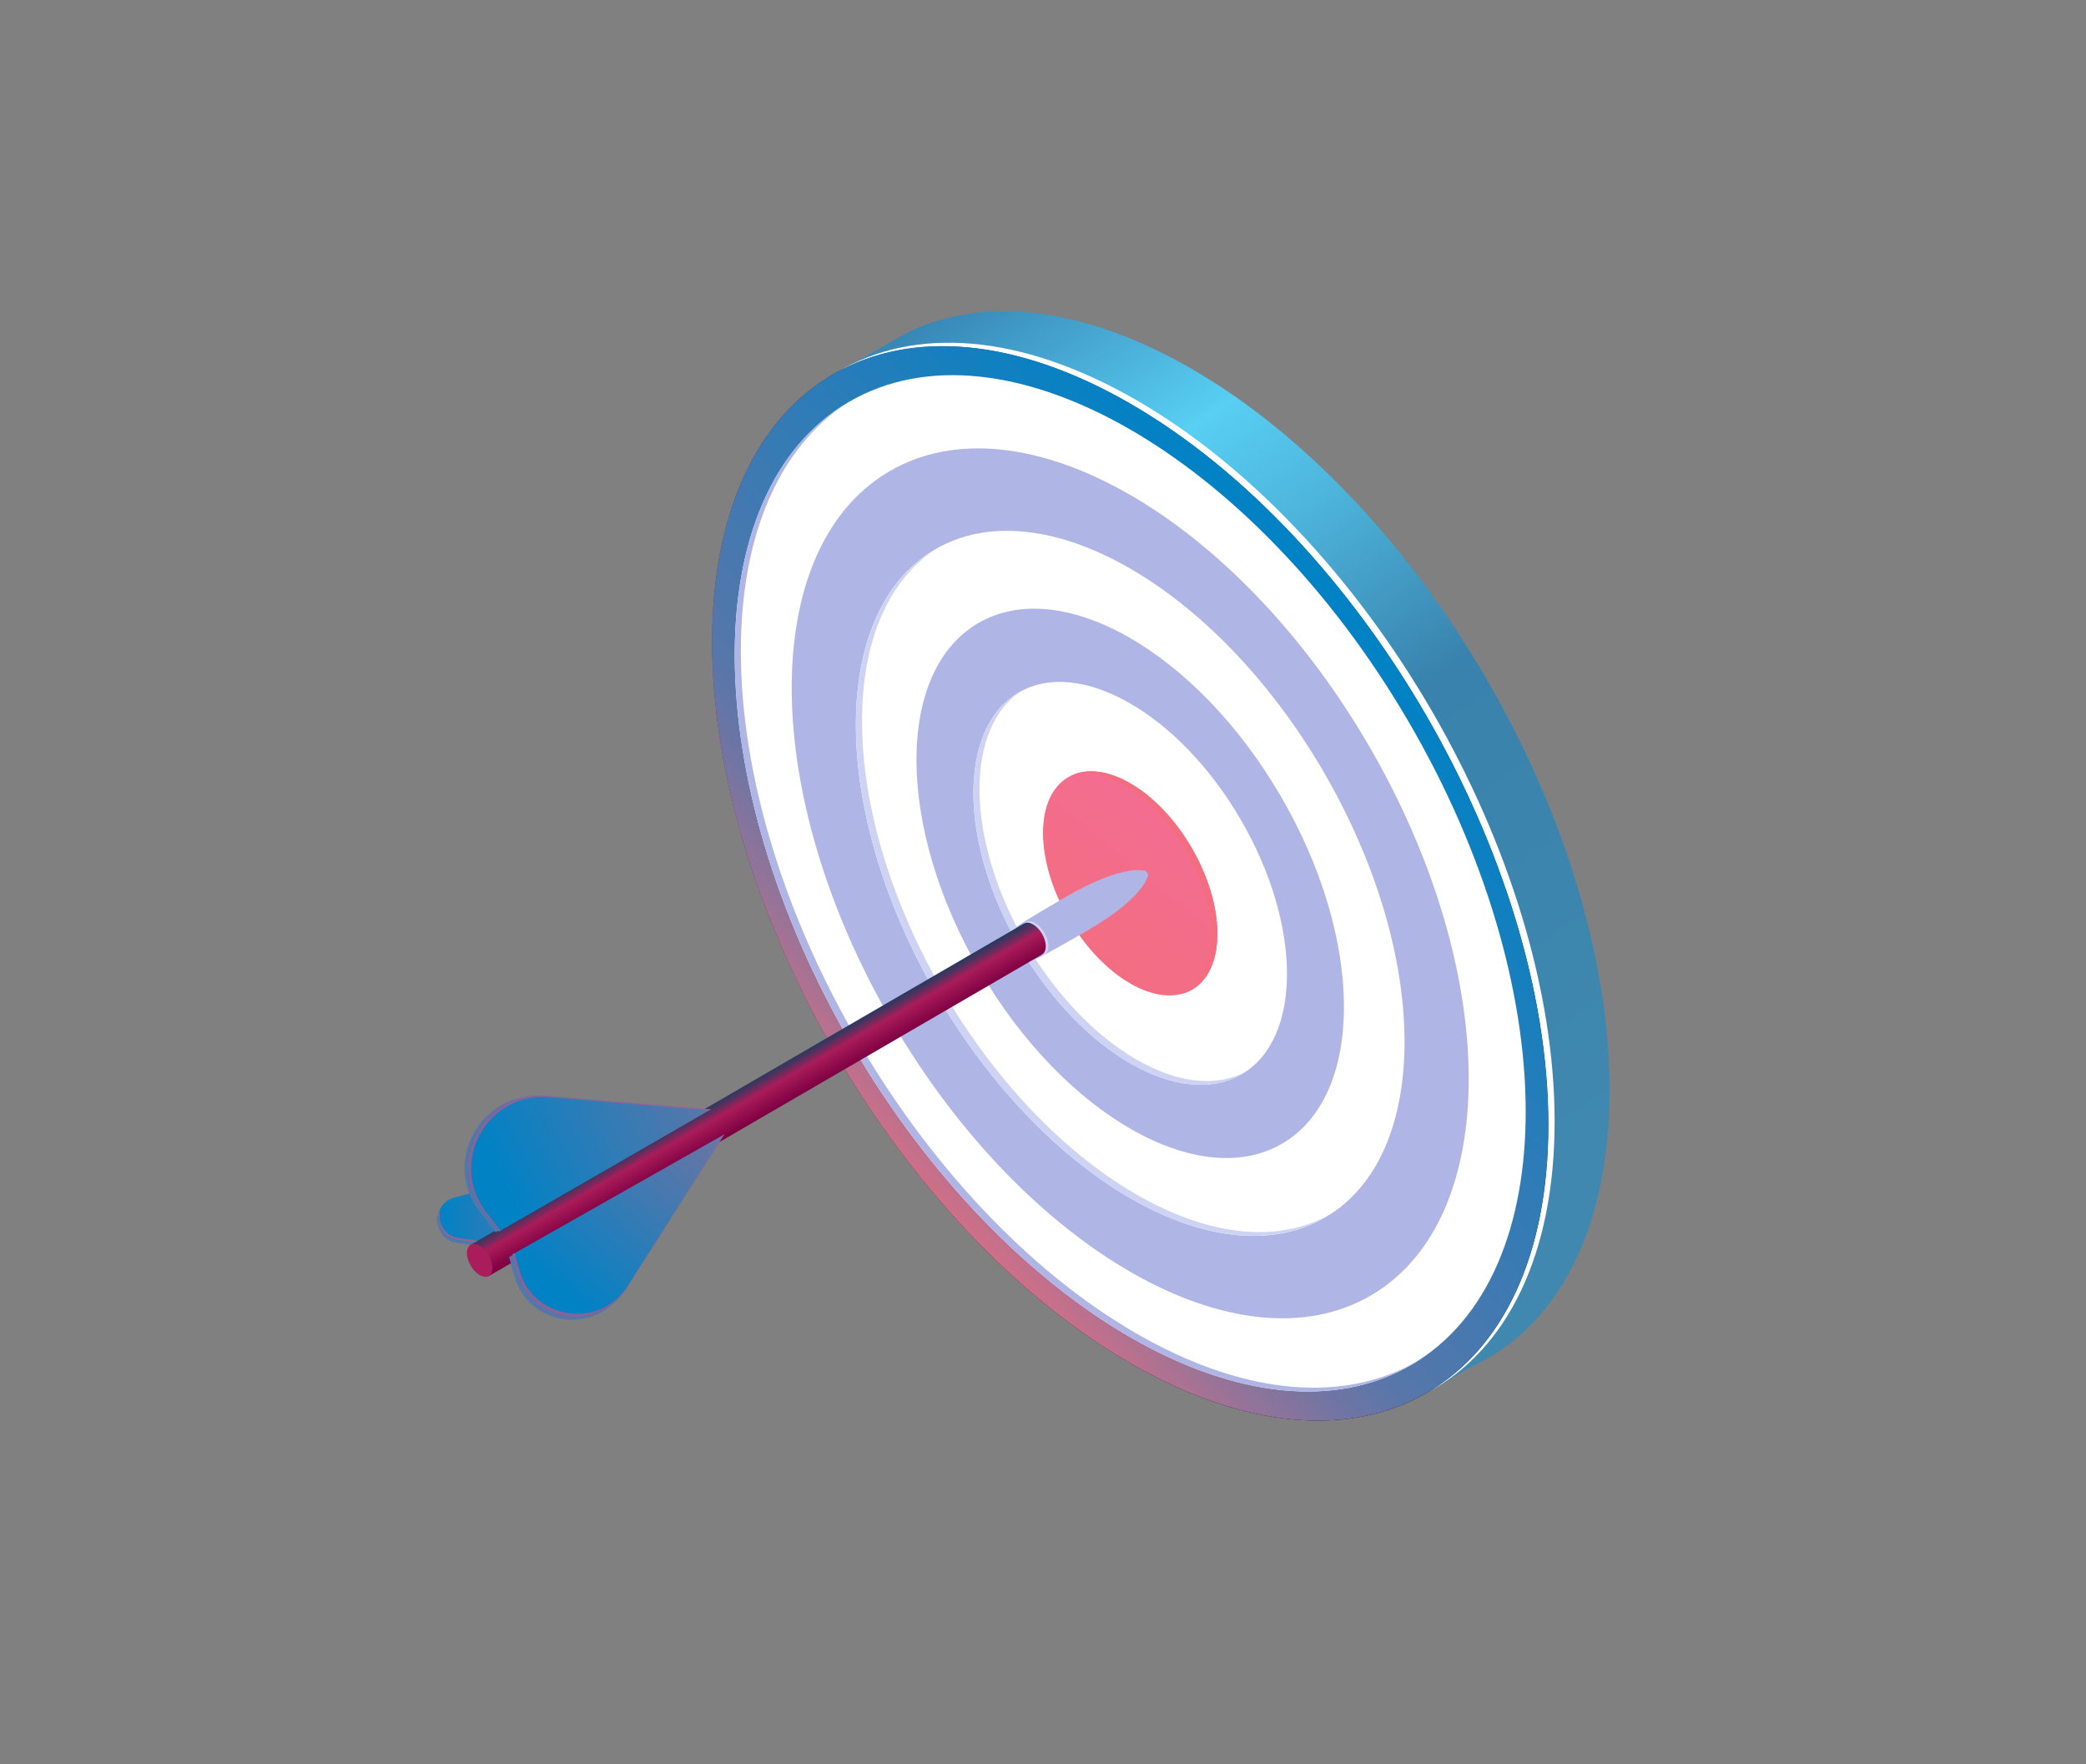 <svg width="188" height="159" viewBox="0 0 188 159" fill="none" xmlns="http://www.w3.org/2000/svg">
<rect x="0" y="0" width="188" height="159" fill="#808080" stroke="none"/>
<path d="M107.38 33.23C97.57 27.57 88.64 26.71 81.93 29.89L76.54 32.95V32.98C83.23 29.87 92.12 30.75 101.86 36.38C122.67 48.4 139.54 77.5 139.54 101.38C139.54 112.97 135.56 121.2 129.09 125.23L132.71 123.12C140.29 119.59 145.06 110.93 145.06 98.24C145.06 74.35 128.19 45.25 107.38 33.23Z" fill="url(#paint0_linear_1289_1313)"/>
<path d="M101.86 36.37C81.05 24.35 64.18 33.97 64.18 57.85C64.18 81.73 81.05 110.83 101.86 122.85C122.67 134.87 139.54 125.25 139.54 101.37C139.54 77.49 122.67 48.39 101.86 36.37Z" fill="url(#paint1_linear_1289_1313)"/>
<path d="M102.419 36.06C91.869 29.97 82.329 29.44 75.489 33.51C82.289 29.79 91.599 30.45 101.869 36.38C122.679 48.4 139.549 77.49 139.549 101.38C139.549 113.15 135.449 121.45 128.799 125.41C135.779 121.59 140.109 113.16 140.109 101.06C140.099 77.17 123.229 48.07 102.419 36.06Z" fill="white"/>
<path d="M139.54 101.37C139.54 125.25 122.67 134.87 101.86 122.85C81.05 110.83 64.18 81.73 64.18 57.85C64.18 33.97 81.05 24.35 101.86 36.37C122.67 48.39 139.54 77.49 139.54 101.37Z" fill="url(#paint2_linear_1289_1313)"/>
<path d="M127.221 122.989C141.052 114.903 140.911 88.925 126.904 64.966C112.897 41.008 90.33 28.141 76.498 36.227C62.667 44.313 62.809 70.291 76.815 94.249C90.822 118.208 113.389 131.075 127.221 122.989Z" fill="white"/>
<path d="M123.567 116.739C135.405 109.818 135.284 87.583 123.295 67.076C111.307 46.57 91.991 35.556 80.153 42.478C68.314 49.399 68.435 71.633 80.424 92.14C92.412 112.646 111.728 123.66 123.567 116.739Z" fill="#AFB6E5"/>
<path d="M119.453 109.703C129.046 104.095 128.945 86.075 119.229 69.454C109.512 52.833 93.858 43.906 84.265 49.514C74.672 55.122 74.772 73.142 84.489 89.763C94.206 106.384 109.86 115.311 119.453 109.703Z" fill="white"/>
<path d="M115.567 103.056C123.043 98.685 122.967 84.644 115.396 71.695C107.825 58.745 95.628 51.791 88.152 56.161C80.676 60.532 80.752 74.573 88.323 87.522C95.893 100.472 108.091 107.426 115.567 103.056Z" fill="#AFB6E5"/>
<path d="M111.913 96.806C117.396 93.6 117.34 83.303 111.787 73.805C106.235 64.308 97.289 59.207 91.806 62.412C86.323 65.618 86.379 75.916 91.931 85.413C97.484 94.911 106.43 100.011 111.913 96.806Z" fill="white"/>
<path d="M102.41 120.17C82.73 108.81 66.77 81.28 66.77 58.69C66.77 47.91 70.41 40.2 76.35 36.32C70.08 40.07 66.22 47.92 66.22 59.03C66.22 81.62 82.18 109.14 101.86 120.51C112.15 126.45 121.41 126.8 127.92 122.55C121.45 126.43 112.41 125.94 102.41 120.17Z" fill="#AFB6E5"/>
<path d="M102.41 107.64C88.75 99.76 77.69 80.66 77.69 64.99C77.69 57.48 80.24 52.13 84.39 49.45C79.91 52 77.14 57.5 77.14 65.33C77.14 81 88.21 100.09 101.86 107.98C108.97 112.09 115.38 112.33 119.89 109.42C115.41 111.98 109.24 111.58 102.41 107.64Z" fill="#CED3F4"/>
<path d="M102.41 95.48C94.609 90.97 88.279 80.06 88.279 71.11C88.279 66.94 89.659 63.92 91.909 62.36C89.329 63.81 87.73 66.96 87.73 71.46C87.73 80.41 94.059 91.32 101.859 95.83C106.029 98.23 109.77 98.33 112.35 96.53C109.8 97.96 106.29 97.72 102.41 95.48Z" fill="#CED3F4"/>
<path d="M109.72 84.15C109.72 89.13 106.2 91.14 101.86 88.63C97.52 86.12 94 80.05 94 75.07C94 70.09 97.52 68.08 101.86 70.59C106.2 73.1 109.72 79.17 109.72 84.15Z" fill="url(#paint3_linear_1289_1313)"/>
<path opacity="0.5" d="M102.7 79.79C102.7 80.18 102.42 80.34 102.08 80.14C101.74 79.94 101.46 79.46 101.46 79.07C101.46 78.68 101.74 78.52 102.08 78.72C102.42 78.92 102.7 79.4 102.7 79.79Z" fill="url(#paint4_linear_1289_1313)"/>
<path d="M101.86 70.59C99.9 69.46 98.1 69.25 96.72 69.82C98.02 69.49 99.61 69.77 101.33 70.77C105.67 73.28 109.19 79.35 109.19 84.33C109.19 87.06 108.13 88.89 106.46 89.58C108.43 89.08 109.71 87.16 109.71 84.15C109.72 79.17 106.2 73.1 101.86 70.59Z" fill="#F36D7E"/>
<path d="M45.36 112.56L41.24 112C38.99 111.7 38.78 108.52 40.97 107.92L64.07 101.61L45.36 112.56Z" fill="url(#paint5_linear_1289_1313)"/>
<path d="M45.52 112.16L41.4 111.6C39.97 111.41 39.37 110.06 39.67 108.95C39.07 110.11 39.63 111.79 41.24 112.01L45.36 112.57L64.07 101.62L63.08 101.89L45.52 112.16Z" fill="#5277AB"/>
<path opacity="0.7" d="M41.34 111.72L45.46 112.28L63.34 101.81L63.08 101.88L45.53 112.16L41.41 111.6C39.98 111.41 39.38 110.06 39.68 108.95C39.66 109 39.64 109.05 39.62 109.09C39.32 110.2 39.92 111.53 41.34 111.72Z" fill="#BB5987"/>
<path d="M103.47 78.91C103.47 78.99 103.44 79.05 103.4 79.08C103.4 79.08 102.99 80.97 97.94 83.9C90.72 88.08 93.94 85.86 93.94 85.86C93.75 85.97 93.87 85.73 93.58 85.56C93 85.22 92.52 84.41 92.52 83.74C92.52 83.41 92.21 83.41 92.4 83.3C92.4 83.3 88.87 84.99 96.09 80.81C101.16 77.88 103.03 78.46 103.03 78.46C103.08 78.43 103.14 78.44 103.22 78.48C103.35 78.54 103.47 78.74 103.47 78.91Z" fill="#AFB6E5"/>
<path d="M94.49 85.25C94.49 86.01 93.95 86.32 93.29 85.93C92.63 85.55 92.09 84.62 92.09 83.86C92.09 83.1 92.63 82.79 93.29 83.18C93.95 83.56 94.49 84.49 94.49 85.25Z" fill="#CED3F4"/>
<path d="M94.25 85.28C94.25 85.63 94.13 85.89 93.93 86.01L44.09 114.98C43.88 115.1 44.02 114.83 43.7 114.65C43.07 114.28 42.55 113.4 42.55 112.67C42.55 112.31 42.22 112.31 42.42 112.19L92.3 83.22C92.51 83.11 92.79 83.13 93.1 83.31C93.74 83.67 94.25 84.55 94.25 85.28Z" fill="url(#paint6_linear_1289_1313)"/>
<path d="M44.38 114.26C44.38 114.99 43.87 115.28 43.23 114.91C42.6 114.54 42.08 113.66 42.08 112.93C42.08 112.2 42.59 111.91 43.23 112.28C43.87 112.65 44.38 113.53 44.38 114.26Z" fill="#AA1C5A"/>
<path d="M44.67 111.05L63.77 100.04L48.86 98.82C43.28 98.36 39.8 104.76 43.23 109.19L44.67 111.05Z" fill="#5277AB"/>
<path d="M44.97 110.99L64.07 99.98L49.16 98.76C43.58 98.3 40.1 104.7 43.53 109.13L44.97 110.99Z" fill="url(#paint7_linear_1289_1313)"/>
<path opacity="0.7" d="M43.821 109.25C40.391 104.82 43.861 98.42 49.451 98.88L63.931 100.07L64.081 99.98L49.171 98.76C43.591 98.3 40.111 104.7 43.541 109.13L44.981 110.99L45.111 110.91L43.821 109.25Z" fill="#BB5987"/>
<path d="M45.881 113.29L46.351 114.98C47.601 119.48 53.591 120.37 56.101 116.43L64.991 102.46L45.881 113.29Z" fill="#5277AB"/>
<path d="M46.181 113.05L46.651 114.74C47.901 119.24 53.891 120.13 56.401 116.19L65.291 102.22L46.181 113.05Z" fill="url(#paint8_linear_1289_1313)"/>
<path opacity="0.7" d="M56.55 115.9C54.04 119.84 48.06 118.95 46.8 114.45L46.38 112.93L46.17 113.05L46.64 114.74C47.89 119.24 53.88 120.13 56.39 116.19L65.28 102.22L65.25 102.24L56.55 115.9Z" fill="#BB5987"/>
<defs>
<linearGradient id="paint0_linear_1289_1313" x1="145.446" y1="113.567" x2="86.779" y2="26.9" gradientUnits="userSpaceOnUse">
<stop offset="0.091" stop-color="#4088AF"/>
<stop offset="0.5" stop-color="#3882AD"/>
<stop offset="0.691" stop-color="#4EB6DD"/>
<stop offset="0.798" stop-color="#58CFF3"/>
<stop offset="1" stop-color="#3888B7"/>
</linearGradient>
<linearGradient id="paint1_linear_1289_1313" x1="64.178" y1="57.858" x2="139.542" y2="57.858" gradientUnits="userSpaceOnUse">
<stop stop-color="#911B61"/>
<stop offset="0.198" stop-color="#5E0F53"/>
<stop offset="0.395" stop-color="#310446"/>
<stop offset="0.495" stop-color="#200041"/>
<stop offset="1" stop-color="#0F001F"/>
</linearGradient>
<linearGradient id="paint2_linear_1289_1313" x1="124.762" y1="58.26" x2="75.429" y2="104.26" gradientUnits="userSpaceOnUse">
<stop stop-color="#0082C5"/>
<stop offset="0.33" stop-color="#2D7CB7"/>
<stop offset="0.631" stop-color="#5277AB"/>
<stop offset="0.675" stop-color="#5B76A9"/>
<stop offset="0.746" stop-color="#7375A2"/>
<stop offset="0.836" stop-color="#9A7397"/>
<stop offset="0.94" stop-color="#D06F88"/>
<stop offset="1" stop-color="#F36D7E"/>
</linearGradient>
<linearGradient id="paint3_linear_1289_1313" x1="85.34" y1="99.883" x2="105.786" y2="74.799" gradientUnits="userSpaceOnUse">
<stop offset="0.005" stop-color="#BB5987"/>
<stop offset="0.053" stop-color="#C45C86"/>
<stop offset="0.221" stop-color="#DE6581"/>
<stop offset="0.371" stop-color="#ED6B7F"/>
<stop offset="0.49" stop-color="#F36D7E"/>
<stop offset="1" stop-color="#F36D91"/>
</linearGradient>
<linearGradient id="paint4_linear_1289_1313" x1="101.462" y1="79.436" x2="102.7" y2="79.436" gradientUnits="userSpaceOnUse">
<stop stop-color="#911B61"/>
<stop offset="0.198" stop-color="#5E0F53"/>
<stop offset="0.395" stop-color="#310446"/>
<stop offset="0.495" stop-color="#200041"/>
<stop offset="1" stop-color="#0F001F"/>
</linearGradient>
<linearGradient id="paint5_linear_1289_1313" x1="39.432" y1="107.088" x2="64.066" y2="107.088" gradientUnits="userSpaceOnUse">
<stop offset="0.005" stop-color="#0082C5"/>
<stop offset="0.399" stop-color="#5277AB"/>
<stop offset="0.483" stop-color="#6176A7"/>
<stop offset="0.647" stop-color="#8A749B"/>
<stop offset="0.871" stop-color="#CB7089"/>
<stop offset="1" stop-color="#F36D7E"/>
</linearGradient>
<linearGradient id="paint6_linear_1289_1313" x1="67.546" y1="97.487" x2="69.206" y2="100.369" gradientUnits="userSpaceOnUse">
<stop offset="0.005" stop-color="#273B60"/>
<stop offset="0.071" stop-color="#37375F"/>
<stop offset="0.201" stop-color="#602E5D"/>
<stop offset="0.379" stop-color="#A21E5A"/>
<stop offset="0.399" stop-color="#AA1C5A"/>
<stop offset="0.871" stop-color="#870647"/>
<stop offset="1" stop-color="#7C0042"/>
</linearGradient>
<linearGradient id="paint7_linear_1289_1313" x1="44.267" y1="105.737" x2="85.92" y2="85.248" gradientUnits="userSpaceOnUse">
<stop offset="0.005" stop-color="#0082C5"/>
<stop offset="0.399" stop-color="#5277AB"/>
<stop offset="0.483" stop-color="#6176A7"/>
<stop offset="0.647" stop-color="#8A749B"/>
<stop offset="0.871" stop-color="#CB7089"/>
<stop offset="1" stop-color="#F36D7E"/>
</linearGradient>
<linearGradient id="paint8_linear_1289_1313" x1="49.925" y1="116.269" x2="74.467" y2="87.224" gradientUnits="userSpaceOnUse">
<stop offset="0.005" stop-color="#0082C5"/>
<stop offset="0.399" stop-color="#5277AB"/>
<stop offset="0.483" stop-color="#6176A7"/>
<stop offset="0.647" stop-color="#8A749B"/>
<stop offset="0.871" stop-color="#CB7089"/>
<stop offset="1" stop-color="#F36D7E"/>
</linearGradient>
</defs>
</svg>
